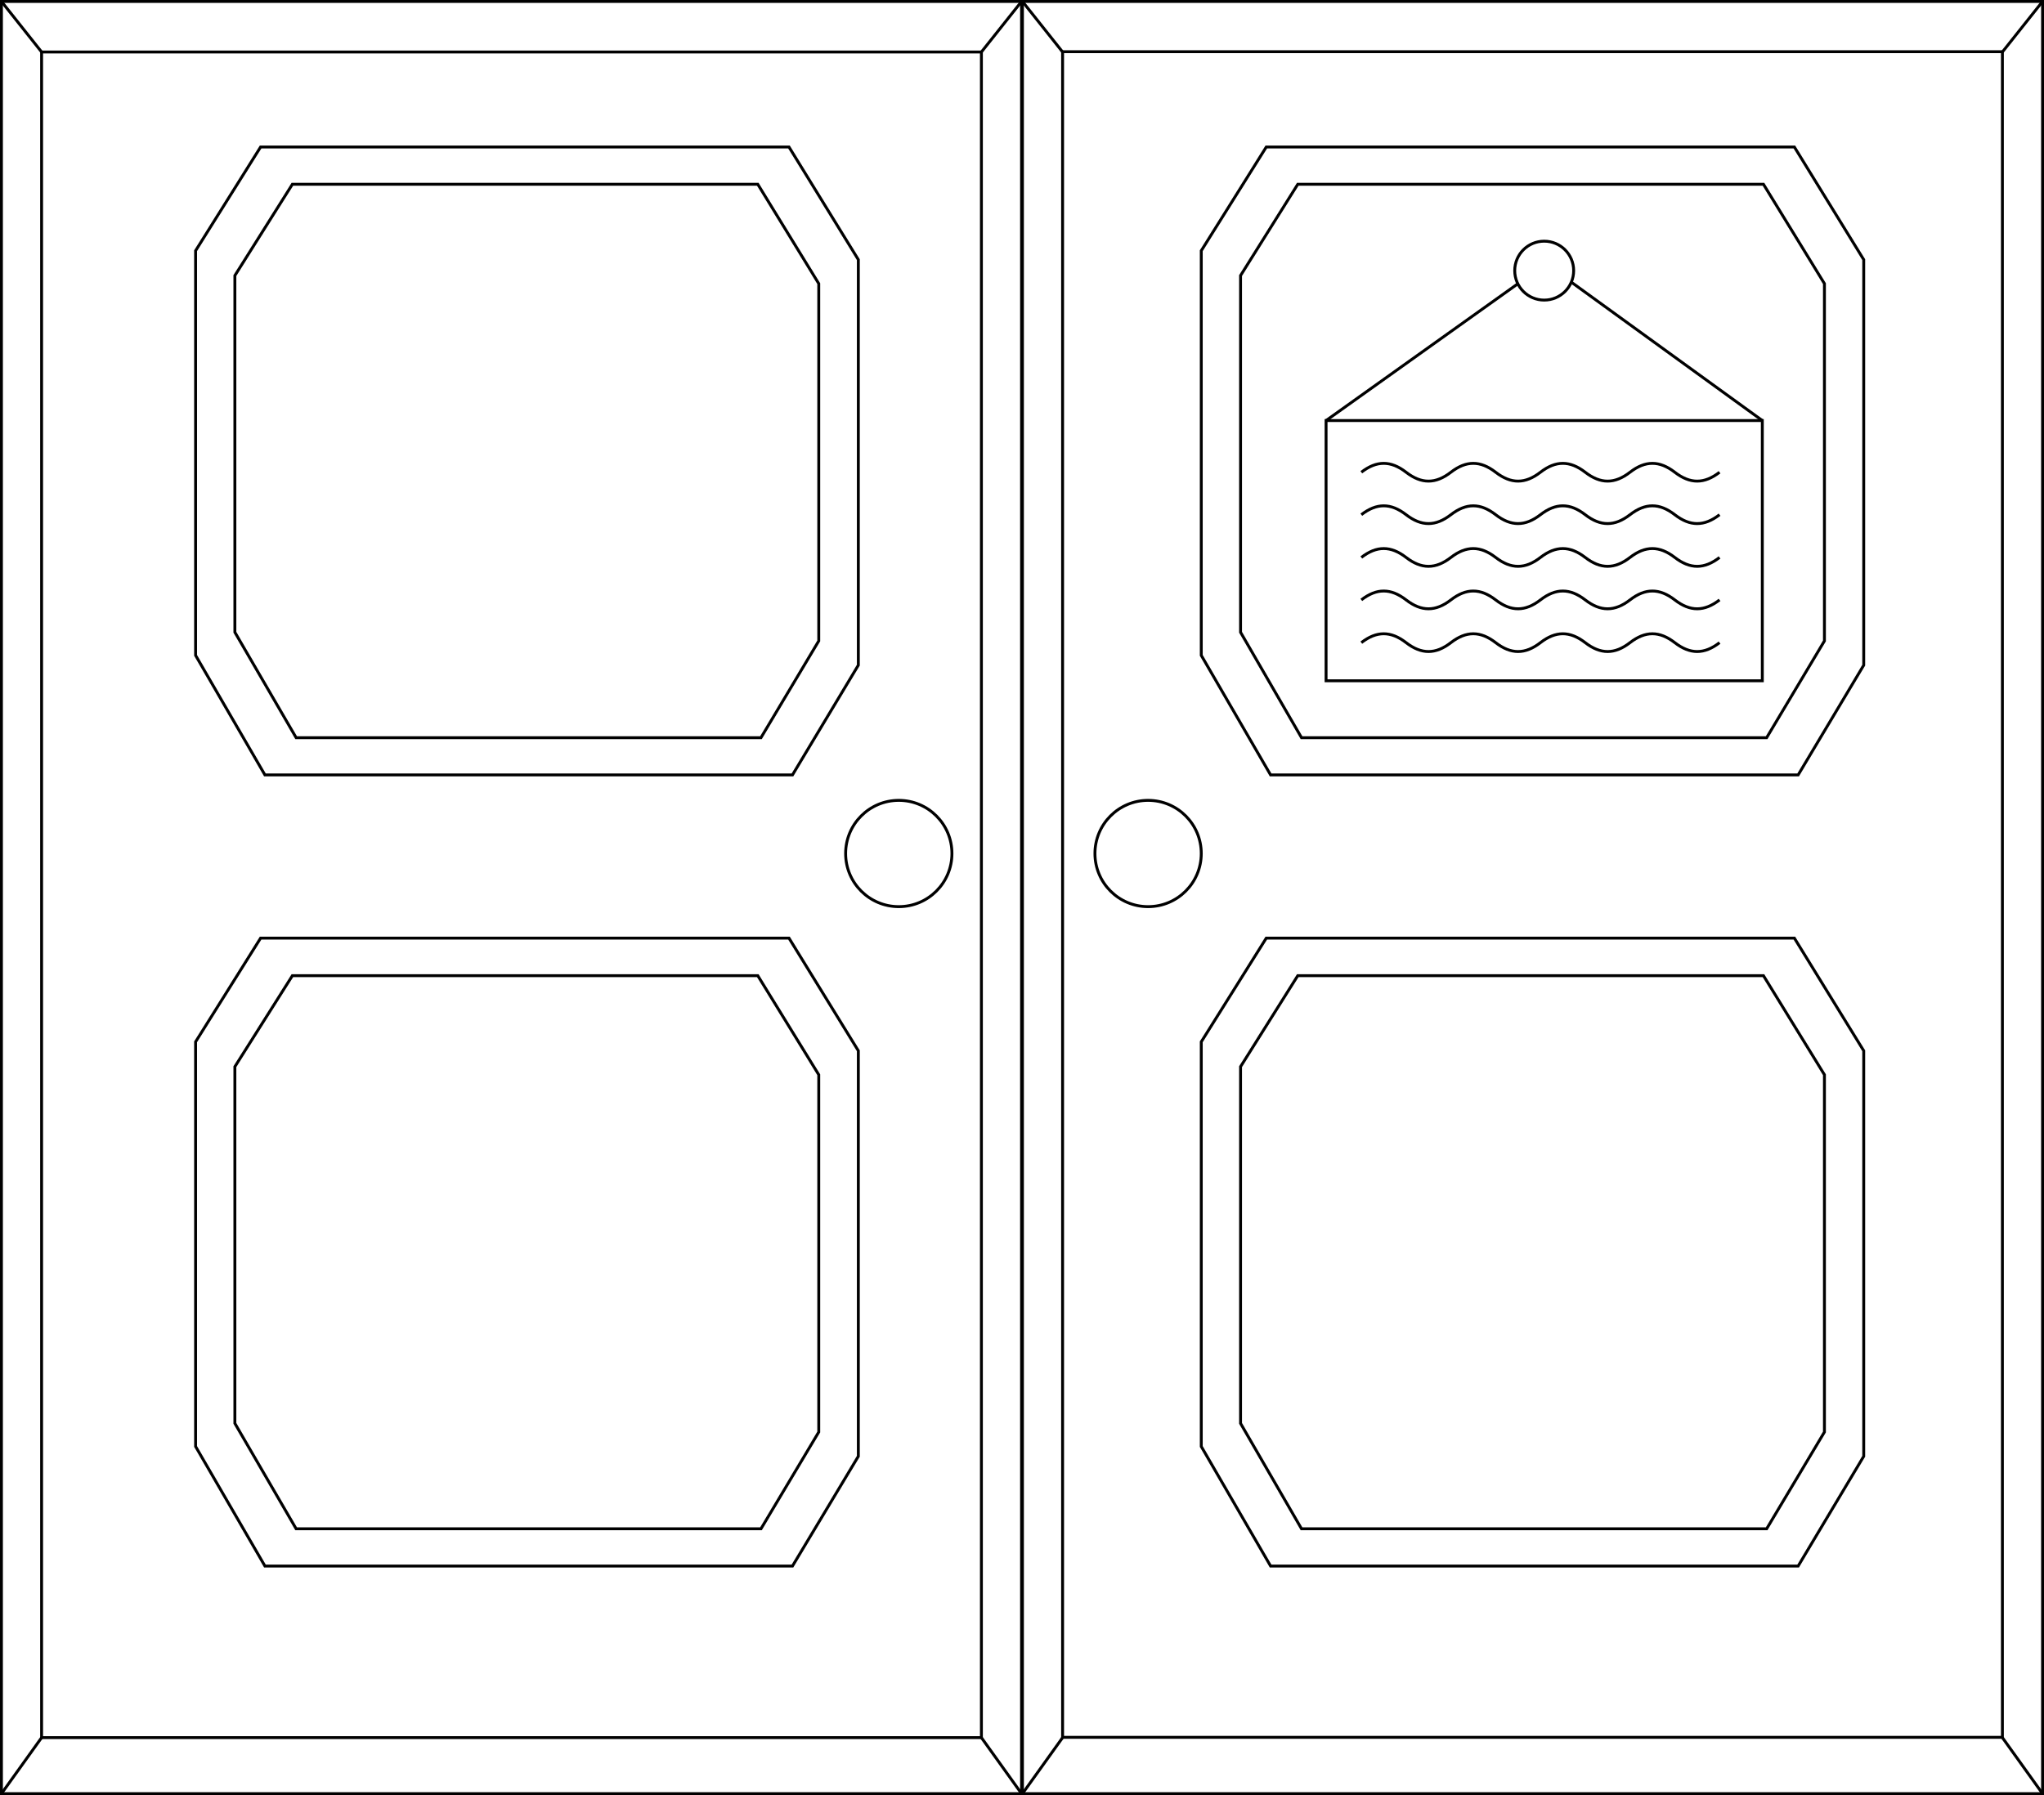 <?xml version="1.0" encoding="utf-8"?>
<!-- Generator: Adobe Illustrator 23.0.3, SVG Export Plug-In . SVG Version: 6.00 Build 0)  -->
<svg version="1.1" xmlns="http://www.w3.org/2000/svg" xmlns:xlink="http://www.w3.org/1999/xlink" x="0px" y="0px"
	 viewBox="0 0 707.5 621.5" style="enable-background:new 0 0 707.5 621.5;" xml:space="preserve">
<rect x="0" y="0" width="707.5" height="621.5" fill="#808080" stroke="none"/>
<style type="text/css">
	.st0{fill:#FFFFFF;stroke:#000000;stroke-miterlimit:10;}
	.st1{fill:url(#);}
	.st2{fill:none;stroke:#000000;stroke-miterlimit:10;}
	.st3{fill:#231F20;}
	.st4{fill:#FFFFFF;}
	.st5{fill:none;stroke:#231F20;stroke-linejoin:round;stroke-miterlimit:10;}
</style>
<g id="house_etc">
	<g>
		<g>
			<rect x="0.5" y="0.5" class="st0" width="353.1" height="620.5"/>
			<rect x="14.4" y="18" class="st0" width="325.3" height="583.6"/>
			<line class="st0" x1="339.7" y1="601.6" x2="353.6" y2="621"/>
			<line class="st0" x1="0.5" y1="0.5" x2="14.4" y2="18"/>
			<line class="st0" x1="14.4" y1="601.6" x2="0.5" y2="621"/>
			<line class="st0" x1="339.7" y1="18" x2="353.6" y2="0.5"/>
			<polygon class="st0" points="90.2,324.8 273.1,324.8 297.1,363.8 297.1,504.2 274.3,542.2 91.7,542.2 67.7,500.8 67.7,360.7 			
				"/>
			<polygon class="st0" points="101.2,337.8 262.3,337.8 283.4,372.1 283.4,495.8 263.4,529.3 102.5,529.3 81.3,492.8 81.3,369.3 
							"/>
			<polygon class="st0" points="90.2,50.9 273.1,50.9 297.1,89.9 297.1,230.3 274.3,268.3 91.7,268.3 67.7,226.9 67.7,86.8 			"/>
			<polygon class="st0" points="101.2,63.8 262.3,63.8 283.4,98.2 283.4,221.9 263.4,255.4 102.5,255.4 81.3,218.9 81.3,95.4 			"/>
			<circle class="st0" cx="311.1" cy="295.5" r="18.4"/>
		</g>
		<g>
			<rect x="353.9" y="0.5" class="st0" width="353.1" height="620.5"/>
			<rect x="367.8" y="17.9" class="st0" width="325.3" height="583.6"/>
			<line class="st0" x1="353.9" y1="0.5" x2="367.8" y2="18"/>
			<line class="st0" x1="367.8" y1="601.6" x2="353.9" y2="621"/>
			<line class="st0" x1="693.1" y1="601.6" x2="707" y2="621"/>
			<line class="st0" x1="693.1" y1="18" x2="707" y2="0.5"/>
			<polygon class="st0" points="438.3,324.8 621.1,324.8 645.1,363.8 645.1,504.2 622.4,542.2 439.8,542.2 415.8,500.8 415.8,360.7 
							"/>
			<polygon class="st0" points="449.2,337.8 610.4,337.8 631.5,372.1 631.5,495.8 611.5,529.3 450.5,529.3 429.4,492.8 429.4,369.3 
							"/>
			<polygon class="st0" points="438.3,50.9 621.1,50.9 645.1,89.9 645.1,230.3 622.4,268.3 439.8,268.3 415.8,226.9 415.8,86.8 			
				"/>
			<polygon class="st0" points="449.2,63.8 610.4,63.8 631.5,98.2 631.5,221.9 611.5,255.4 450.5,255.4 429.4,218.9 429.4,95.4 			
				"/>
			<circle class="st0" cx="397.4" cy="295.5" r="18.4"/>
			<g>
				<circle class="st0" cx="534.5" cy="93.7" r="10.2"/>
				<line class="st0" x1="525.3" y1="98.3" x2="459" y2="145.6"/>
				<line class="st0" x1="543.9" y1="97.7" x2="610" y2="145.6"/>
				<rect x="459" y="145.6" class="st0" width="151" height="90.1"/>
				<g>
					<path class="st0" d="M595.2,163.5c-5.3,4.1-10.2,4.1-15.5,0c-5.3-4.1-10.2-4.1-15.5,0c-5.3,4.1-10.2,4.1-15.5,0
						c-5.3-4.1-10.2-4.1-15.5,0c-5.3,4.1-10.2,4.1-15.5,0c-5.3-4.1-10.2-4.1-15.5,0c-5.3,4.1-10.2,4.1-15.5,0
						c-5.3-4.1-10.2-4.1-15.5,0"/>
				</g>
				<g>
					<path class="st0" d="M595.2,178.2c-5.3,4.1-10.2,4.1-15.5,0c-5.3-4.1-10.2-4.1-15.5,0c-5.3,4.1-10.2,4.1-15.5,0
						c-5.3-4.1-10.2-4.1-15.5,0c-5.3,4.1-10.2,4.1-15.5,0c-5.3-4.1-10.2-4.1-15.5,0c-5.3,4.1-10.2,4.1-15.5,0
						c-5.3-4.1-10.2-4.1-15.5,0"/>
				</g>
				<g>
					<path class="st0" d="M595.2,193c-5.3,4.1-10.2,4.1-15.5,0c-5.3-4.1-10.2-4.1-15.5,0c-5.3,4.1-10.2,4.1-15.5,0
						c-5.3-4.1-10.2-4.1-15.5,0c-5.3,4.1-10.2,4.1-15.5,0c-5.3-4.1-10.2-4.1-15.5,0c-5.3,4.1-10.2,4.1-15.5,0
						c-5.3-4.1-10.2-4.1-15.5,0"/>
				</g>
				<g>
					<path class="st0" d="M595.2,207.7c-5.3,4.1-10.2,4.1-15.5,0c-5.3-4.1-10.2-4.1-15.5,0c-5.3,4.1-10.2,4.1-15.5,0
						c-5.3-4.1-10.2-4.1-15.5,0c-5.3,4.1-10.2,4.1-15.5,0c-5.3-4.1-10.2-4.1-15.5,0c-5.3,4.1-10.2,4.1-15.5,0
						c-5.3-4.1-10.2-4.1-15.5,0"/>
				</g>
				<g>
					<path class="st0" d="M595.2,222.5c-5.3,4.1-10.2,4.1-15.5,0c-5.3-4.1-10.2-4.1-15.5,0c-5.3,4.1-10.2,4.1-15.5,0
						c-5.3-4.1-10.2-4.1-15.5,0c-5.3,4.1-10.2,4.1-15.5,0c-5.3-4.1-10.2-4.1-15.5,0c-5.3,4.1-10.2,4.1-15.5,0
						c-5.3-4.1-10.2-4.1-15.5,0"/>
				</g>
			</g>
		</g>
	</g>
</g>
<g id="logo">
</g>
</svg>
